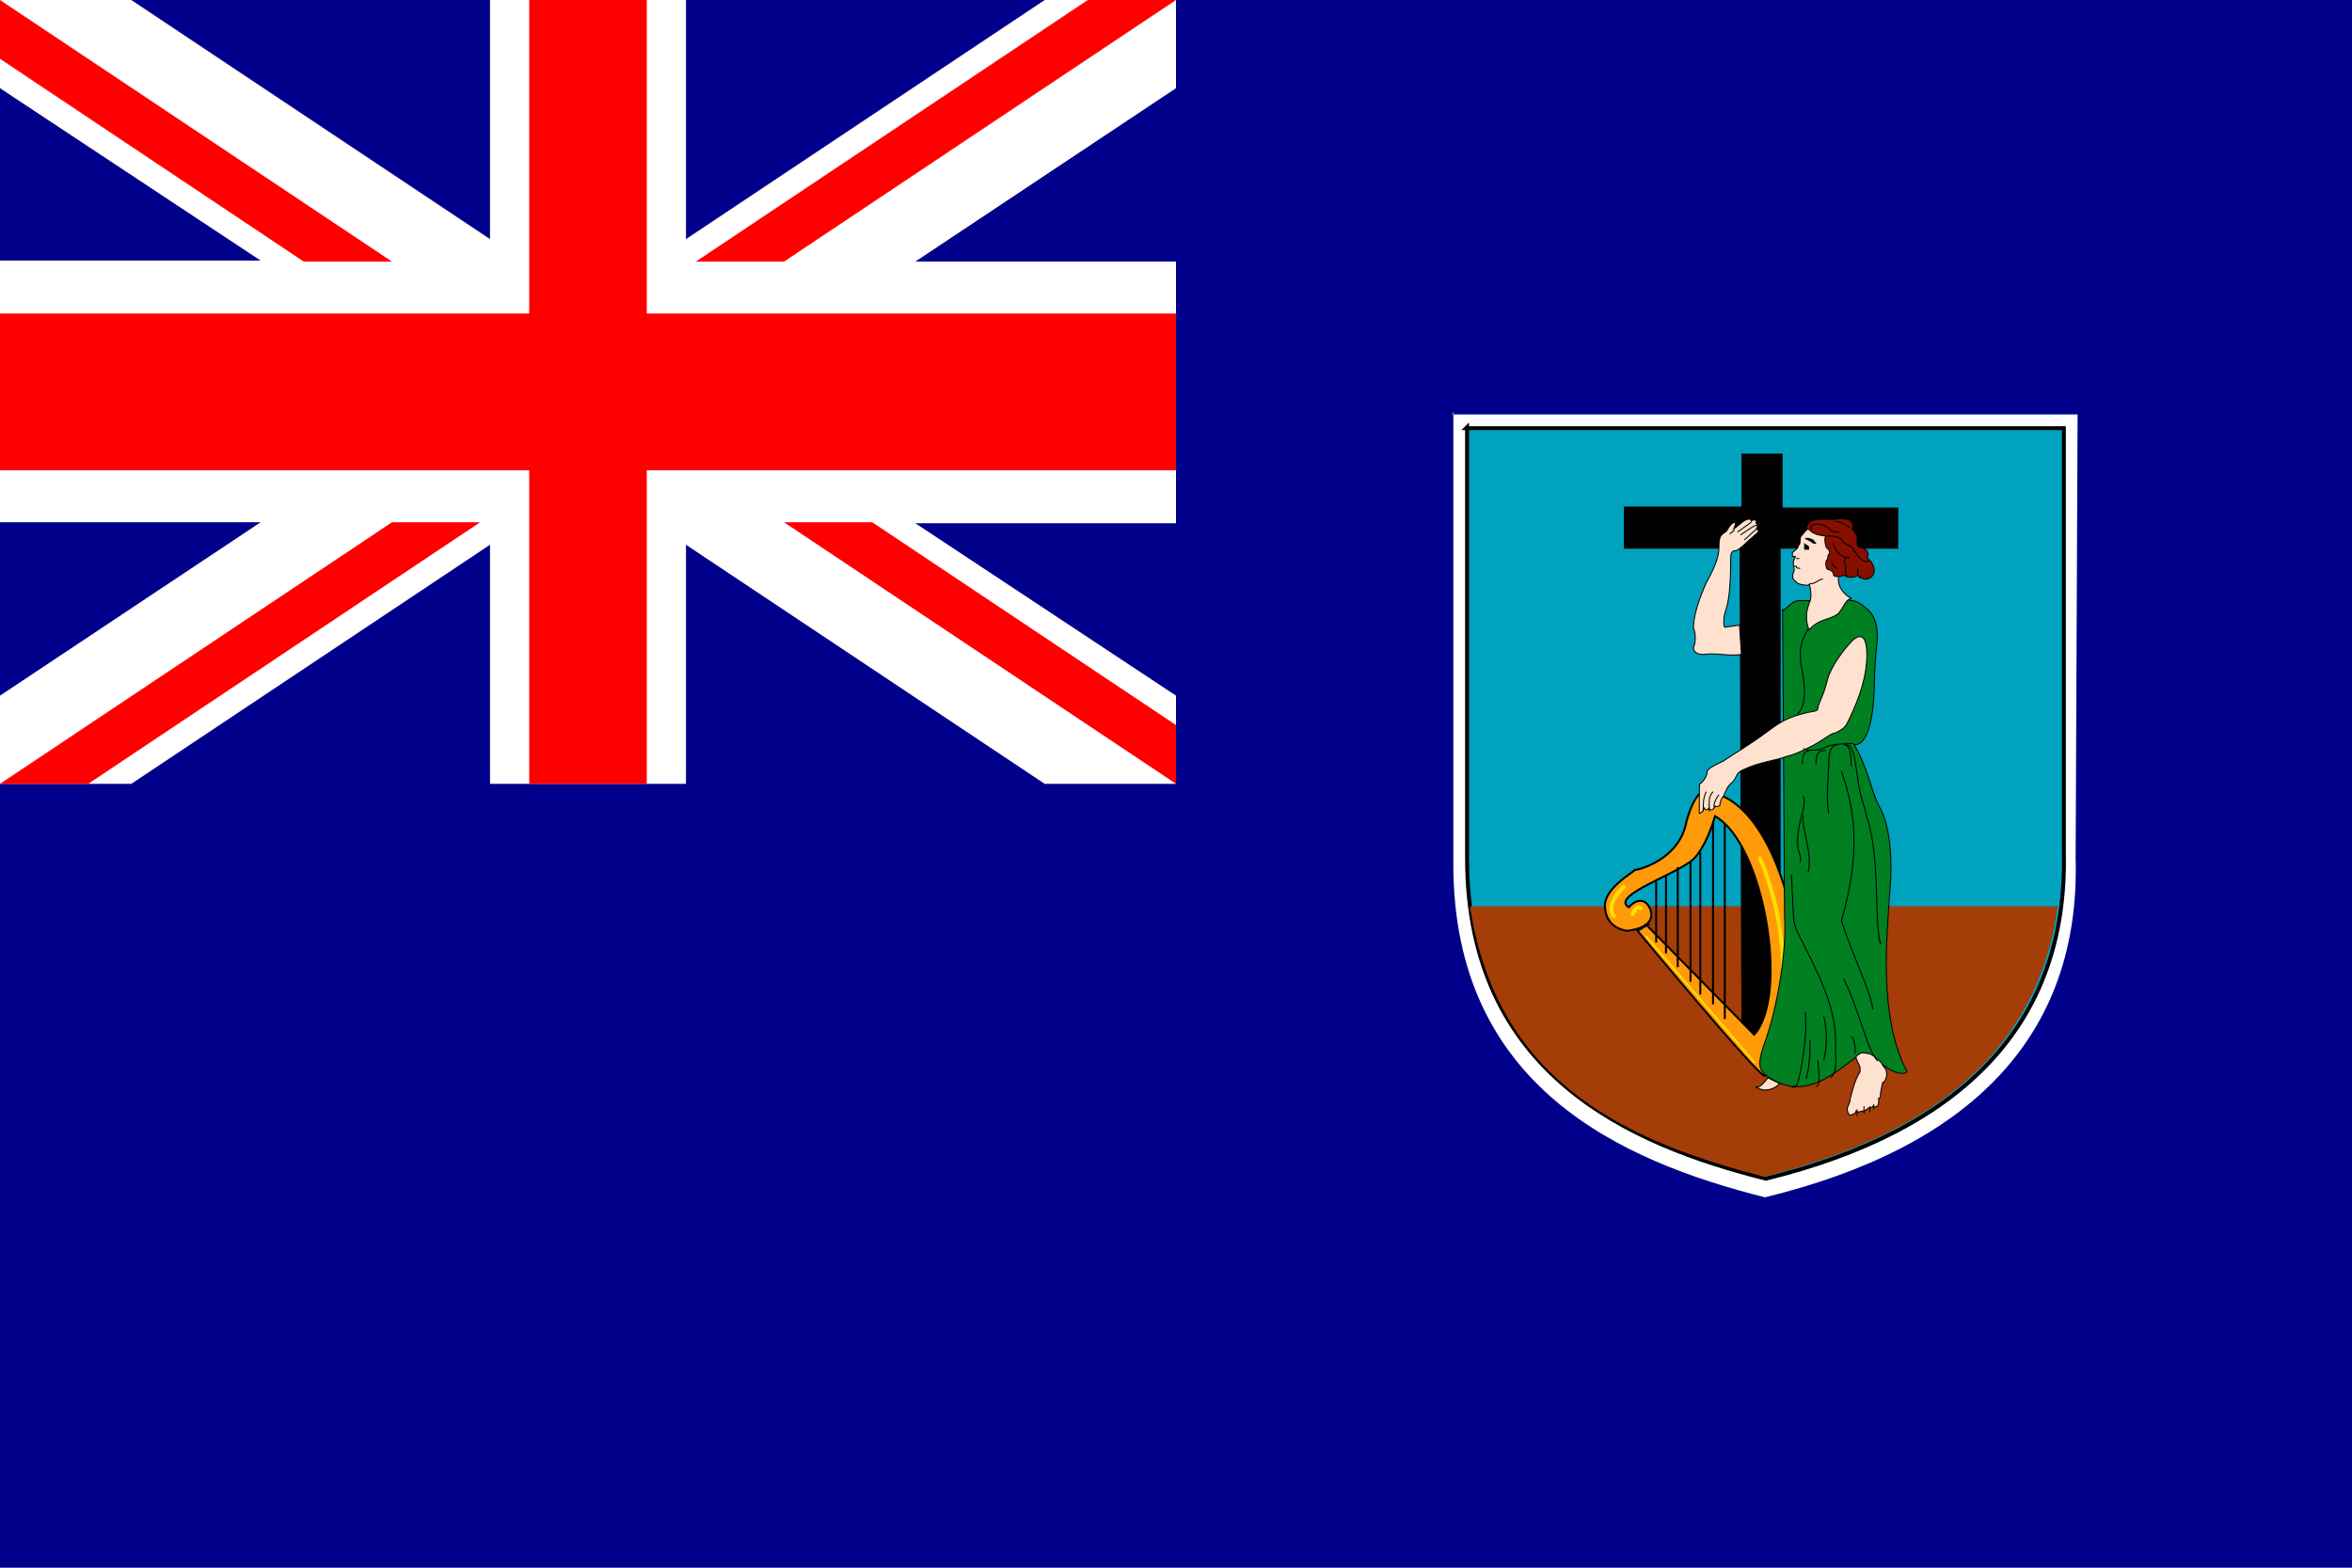 <svg xmlns="http://www.w3.org/2000/svg" width="240" height="160" viewBox="0 0 240 160"><path fill="#00008B" d="M0 0h240v160H0V0z"/><path fill="#FFF" d="M70 24.4V0H50v24.4L13.4 0H0v9l26.6 17.6H0v26.7h26.6L0 71v9h13.4L50 55.6V80h20V55.6L106.6 80H120v-9L93.4 53.4H120V26.7H93.4L120 9V0h-13.4L70 24.4z"/><path fill="#F00" d="M54 0h12v32h54v16H66v32H54V48H0V32h54V0zM0 0l40 26.7h-9L0 6V0zm120 0h-9L71 26.7h9L120 0zm0 80L80 53.3h9L120 74v6zM0 80h9l40-26.7h-9L0 80z"/><path fill="#FFF" d="M148.2 42.3H212l-.2 45.3c.5 18.2-10.8 29.5-31.7 34.6-14.7-3.7-31.8-11.3-31.8-34V42z"/><path fill="#00A2BD" stroke="#000" stroke-width=".4" d="M149.6 43.7h61V87c.4 17.6-10.5 28.4-30.4 33.3-14-3.5-30.5-10.8-30.5-32.7v-44z"/><path fill="#A53D08" d="M210 92.3c-2.2 16.6-15 24-30 27.8-13-3.4-27.2-9-30-27.6h60z"/><path d="M177.7 51.8v-5.5h4.2v5.5h11.8V56h-12v50h-4l-.2-50h-11.8v-4.3h12z"/><path fill="#FF9A08" stroke="#000" stroke-width=".2" d="M168 94.4l11 11.2c3.6-4 1-19.5-4-22.3-.5 1.8-1.5 4-2.6 4.7-2.3 1.6-8 3.5-6.2 4.6.5-.6 1.6-1.2 2.2.2.7 2-2.4 2.2-2.4 2.2s-2-.2-2.2-2.2c-.4-2 2.8-3.7 3-4 .3 0 4.6-1 5.3-5 1-3.5 2-3 2-3 5.6.5 9 10.3 9.3 17.2s-2.8 11.4-3.3 11.8c-.5.3-13-14.8-13-14.8l1-.6zM176 84V104m-1.2-20v18.5M173.5 87v14.5m-1-13.5v12.2m-1.3-11.7v10.2m-1.2-9.4v8m-1-7.3v6.2"/><path fill="none" stroke="#FFDF00" stroke-width=".2" d="M168 95.6l11 12.8" stroke-linecap="round"/><path fill="none" stroke="#FFDF00" stroke-width=".4" d="M179.6 87.6s5 11 .4 20.2m-13.4-14.5s.4-1 .8-.6m-1.7-2.2s-2 1.8-1 3" stroke-linecap="round"/><path fill="#008021" stroke="#000" stroke-width=".1" d="M182 62.3c.7-.6 1-1 1.6-1h1.6c.5 0 2.8-.4 3.7 0 .2 0 .6 0 1.3.6.7.5 1.6 1.4 1.3 4-.3 2.8-.2 4-.3 5.4-.2 2.7-.8 4.8-2 4.7 1.5 2.6 1.7 4.7 2.6 6.4 1 1.7 1.4 5.2 1 9-.2 3.8-1.2 12.3 1.8 18-.5.4-1.7 0-2.8-1s-1.5-1.2-2.4-.5c-2.7 2-5.3 4.4-9 2-1-.7-1-1.3-.5-3 1.7-4.5 2.4-10.5 2.2-13.2l-.2-31.5z"/><path fill="#FFE1CF" stroke="#000" stroke-width=".1" d="M184.6 59.6c.2.6.3 1.4 0 2-.3.8-.4 1.7 0 2.7 1-1.2 2.2-1 3-1.7.6-.7.7-1.4 1.3-1.5-.6-.4-1.4-1-1.3-2.2.2-1.4 2-2.5.3-4.6-1-1.3-2.7-1-3.4-.4l-.7.8c-.2.2 0 .8-.3 1 0 .3-.4.5-.6.7v.4h.3l-.2.5v.3c0 .4.2.5 0 .8 0 .2-.3.6.3 1 0 .2 1 .4 1.3.3zm-7 7.2c-1 .2-2.6-.2-3.8 0-.5 0-1-.2-1-.7.2-.4.3-1.3 0-2 0-1.2.5-2.8 1.3-4.6 1-1.8 1.3-2.8 1.3-3.6 0-.6 0-1.2.5-1.5.4-.2.4-.5.6-.7.3-.4.6-.5.6-.2l-.2.5 1-.8s.8-.5.8 0c.2-.2.4-.2.5 0v.2s.3.2 0 .6c.2 0 .4.2 0 .5l-.8.7s-1 1-1.3 1c-.4 0-.5.3-.5.8 0 5.5-.7 5-.7 6.4 0 .3 0 .7.2.6l1.4-.2.2 3zm.2 11.8c1.6-.8 3.5-1 4.5-1.4 1-.2 2.5-1 3.2-1.4.7-.4 1.4-1 1.8-1 .4-.2 1-.5 1.2-1 1.4-2.8 2-5 2-7 0-1-.2-2.5-1.4-1.5-1 1-2.3 2.8-2.6 4-.5 2-1 2.5-1 3 0 .3-.5.3-1 .4-2 .5-2.6.8-4.2 2s-3.3 2.2-4.5 3c-1 .5-1.3.6-1.6 1 0 .6-.4 1-.6 1.2-.2 0-.2.4-.2.7V83c.2 0 .4-.2.5-.6 0 .4.5.2.5 0 0 .5.6.2.6-.2 0 .3.5 0 .5 0 0-.4.2-.8.4-1 .2-.5.4-1 .8-1.3.6-.5.3-1 1.3-1.4zm11.6 29.3c0 .3.3.7.4 1v.5c-.5.7-.8 2-1 2.7 0 .4-.2.7-.3 1 0 .2 0 .4.2.7 0 0 .6 0 .7-.4.2.2.5 0 .6 0 0 0 .4 0 .6-.3 0 0 .4 0 .5-.2.3.2.6 0 .6-.4v-.4c.2 0 .2-.4.2-.6l.2-1c.2 0 .5-.6.4-1 0-.5-.3-.5-.5-1-.5-.5-1-1-1.6-1-.5-.2-.8.2-1 .3zm-10.2 3c.5.5 1.6.5 2.4-.3l-1.2-.6c-.3.4-.8 1-1.2 1z"/><path fill="#870F00" stroke="#000" stroke-width=".1" d="M184.3 54c.2-1 1-1 1.7-1h1.3c1-.2 2 0 1.7 1 .3.3.6.8.5 1.2 0 .4 0 .6.4.7.3 0 1 .4.6 1 .5.4 1 1.2.6 1.8-.3.5-1 .6-1.5 0-.4.3-1 .3-1.5 0-.2.2-1 .2-1 0 0-.4-.3-.5-.6-.6-.2 0-.3-1 0-1 0-.2 0-.5.2-.6 0 0 0-.4-.2-.5-.2 0-.4-1-.2-1.3-.4 0-1.4-.2-1.6-.6 0 0-.4-.2-.5 0z"/><path fill="none" stroke="#000" stroke-width=".1" d="M184.6 59.6c.7 0 1-.5 1.4-.5m-3-1.3h.3c0 .2.2.2.4.2m-.4-1h.3m1.3-3c-.5-.3.6-1 1.8 0 .2.3.7.3 1 .3m-1.3.4c.5 0 1.3 0 1.6.5.3.6.8.2 1.2 1 .4.6 1 1.4 1.5 1m-2.3 1.6c0-.2-.2-.7 0-1-.3-.2-.2-.7 0-1m-1.5.5c0 .2.2.6.6.7m2.3 1c-.3-.3-.3-.6-.2-1m-2.5-2.6c0 .3.2.8.5 1 0 0 .4.6 1.2.5m0-3c-.3-.2-.8-.6-1.5-.7m-2.8 11c-.6 1-1 2-.7 3.7.3 1.6.7 4-.4 5m5.7 3c-.8 0-2 0-2.7.3-.7.4-1.7.5-2.4.2"/><path fill="none" stroke="#000" stroke-width=".1" d="M187.6 76c-.7 0-1 .6-1 2 0 1.3-.3 3.2 0 5m-.3-6.4c-.5 0-1 0-1 1.4m-1.4 0c0-.7.2-1.5.7-1.3m4.3 1.5c0-1.7-.3-2.2-.8-2.2.7 0 1 0 1.4 3 .2 2 .6 2.7 1 4.4 1.4 4.2.7 10.7 1.4 13m-4-17.7c1.4 4 2 8.3 0 15.3 1.4 4.2 3 7.2 3.2 9m-7.4-15c.2-1-.7-1 0-4.2.4-1.4.5-2.2.3-2.6m0 2c-.2 1.3 1 4 .5 5.8m-1.7.3l.2 4c0 1.2.4 1.8 1 3 2 4 3.5 7 3.3 11 0 .7.2 2.2-.5 2.7m-4 1c.2 0 .5 0 .7-.7s1-4.5.7-7m.5 2.8c0 1 0 2.6-.4 4m1.8-6.4c.4 1.7.3 3.3 0 4.5m-.6 0c0 .8.4 2.6-.2 2.7m2.8-11c1.3 2.2 2.4 7.3 3.5 8.4m-2.3-.8c0-.6 0-1.4-.4-1.7m-14-23.4c0-.3 0-.6.5-1.3m-1 1.7c0-1.4 0-1.5.4-2m-1 2c0-1 0-1.3.3-2m4.6-27.5l-1.4 1m2-.7c-.3 0-.8.4-1.7 1m1.6-.5c-.2 0-.7.6-1.2 1m-1-1l-.5.4m13 59.4v-.7m.7.5v-.8m.6.6v-.6m.4.3v-.5"/><path d="M184 55.3c.2.3.5.3.6.5v.3h-.5v-.3-.4zm.2-.4c.3 0 .8 0 1 .4.3.2 0 .2 0 .2s-.3 0-.4-.2l-.6-.3c-.2 0-.3 0 0 0z"/></svg>
